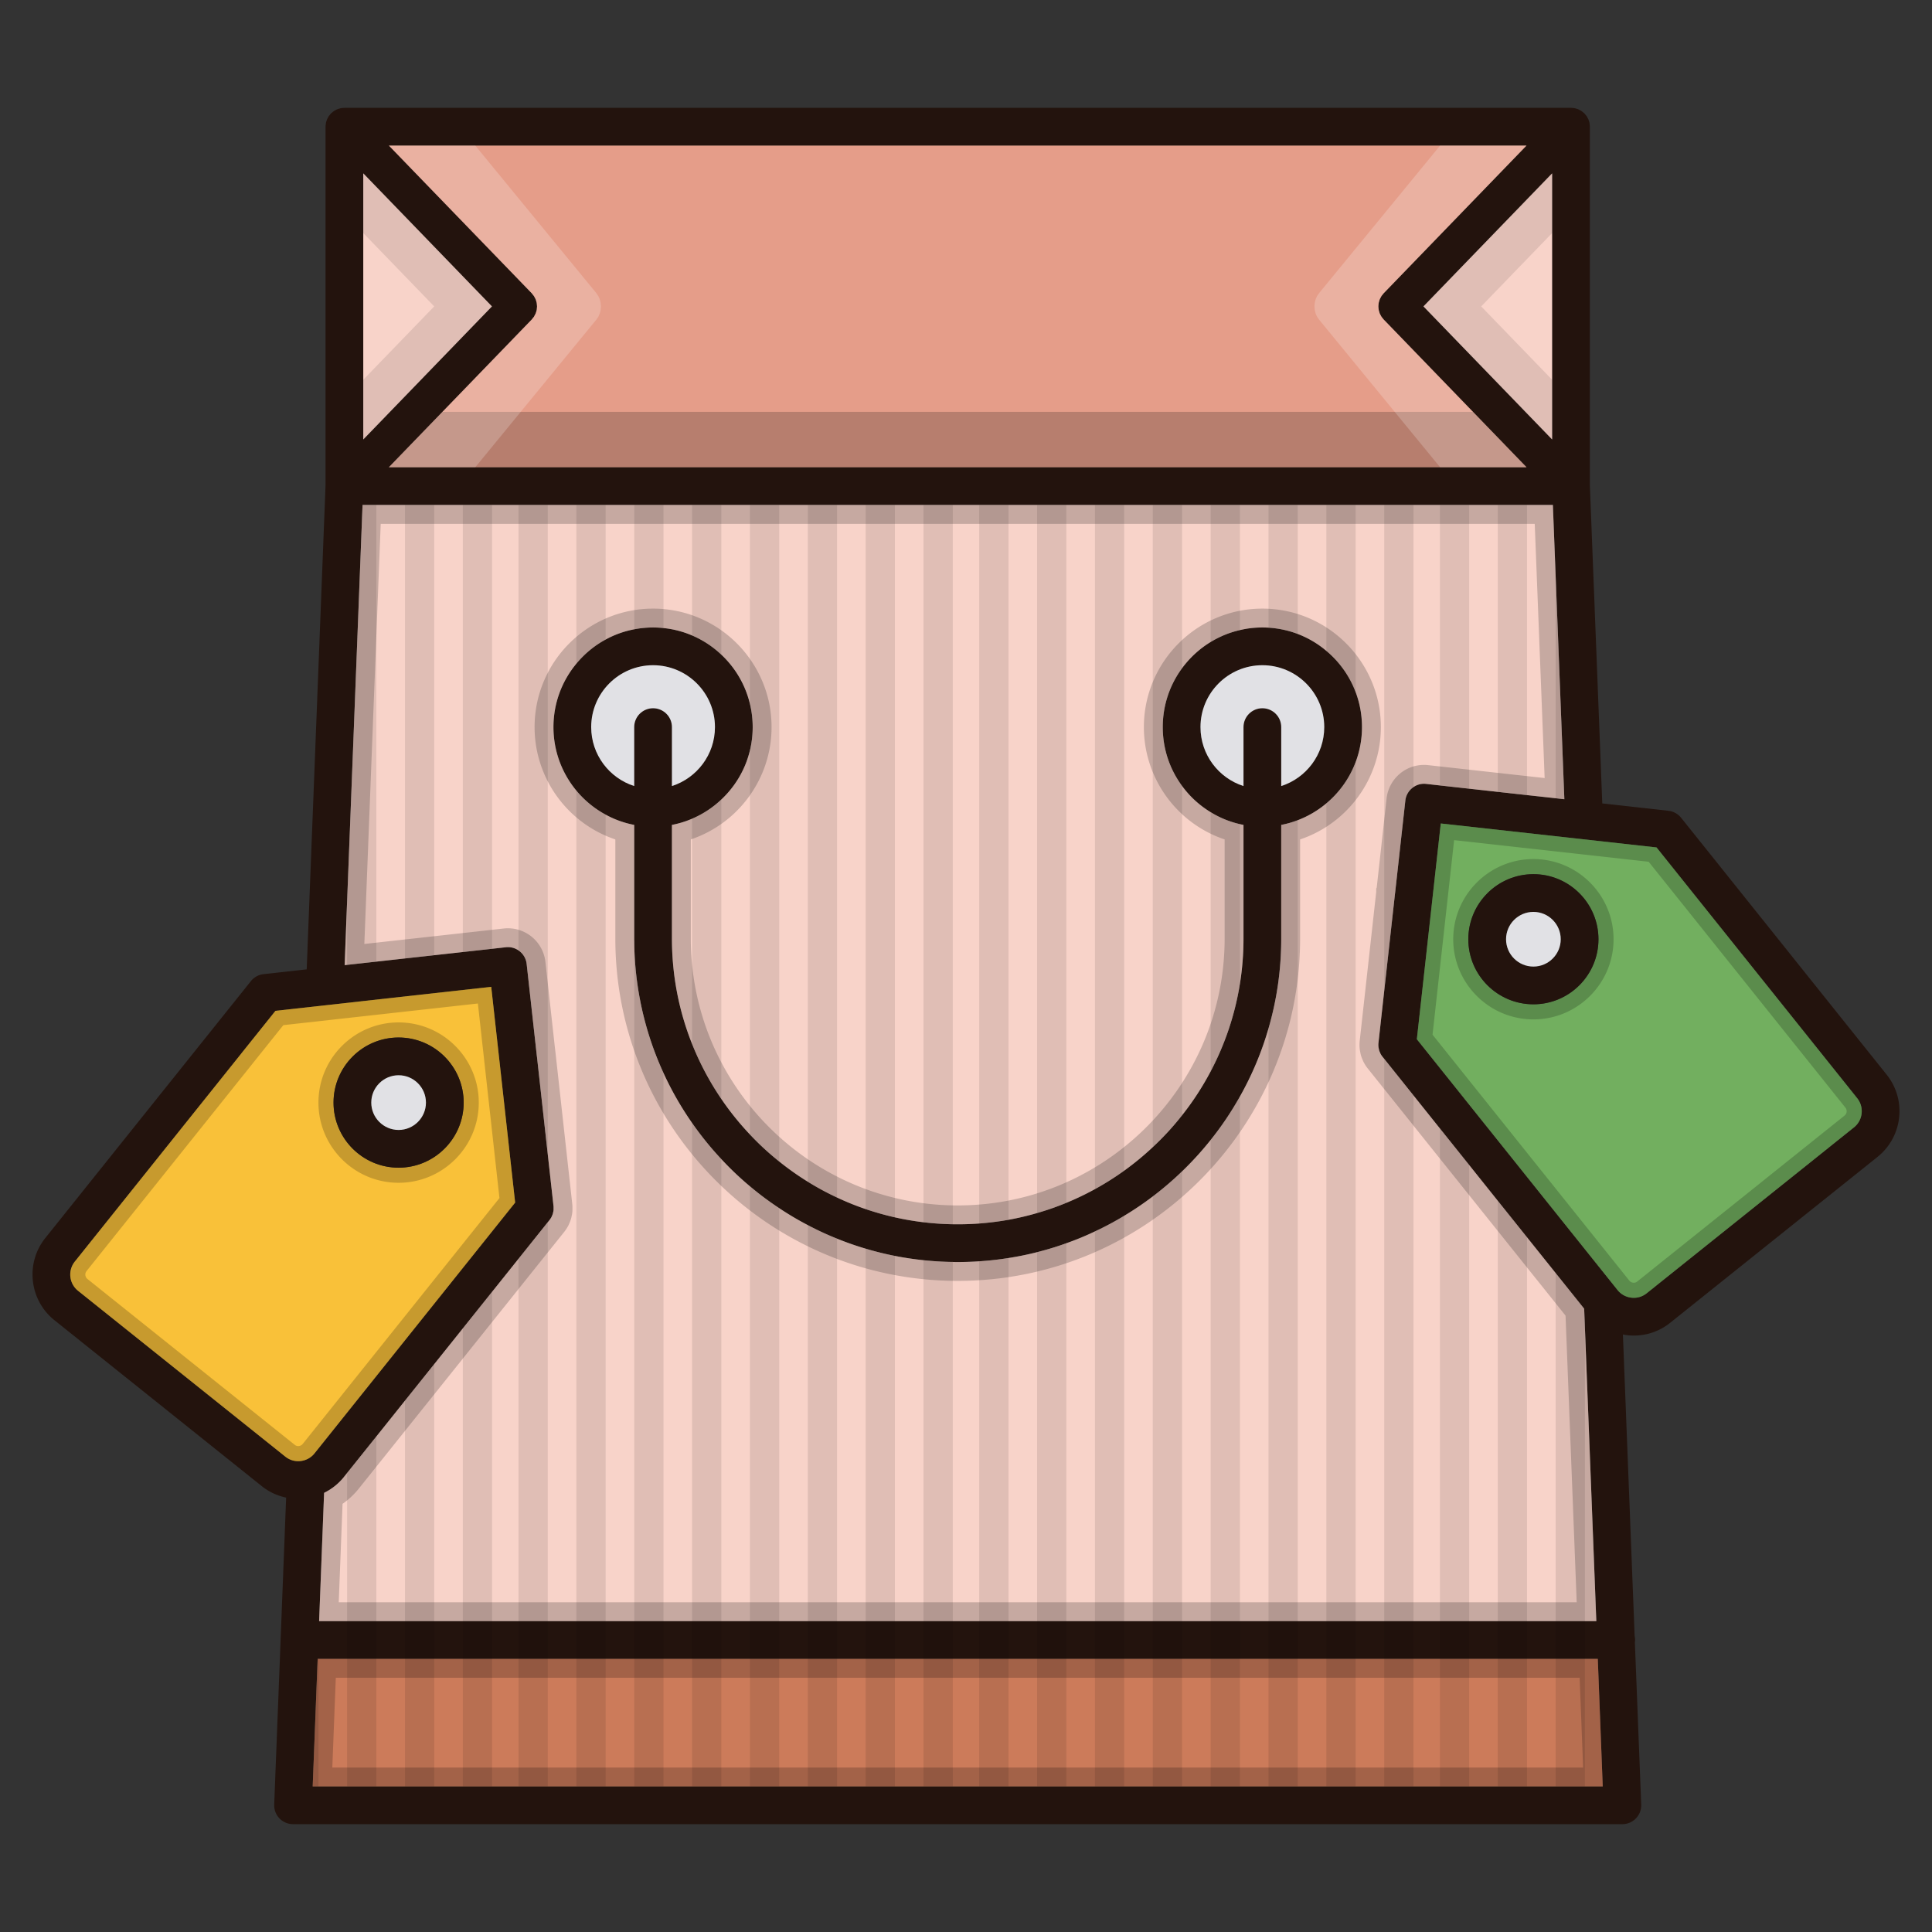 <?xml version="1.0" standalone="no"?><!DOCTYPE svg PUBLIC "-//W3C//DTD SVG 1.1//EN" "http://www.w3.org/Graphics/SVG/1.1/DTD/svg11.dtd"><svg t="1625811990542" class="icon" viewBox="0 0 1024 1024" version="1.1" xmlns="http://www.w3.org/2000/svg" p-id="47250" xmlns:xlink="http://www.w3.org/1999/xlink" width="200" height="200"><rect x="0" y="0" width="1024" height="1024" fill="#333333" stroke="none"/><defs><style type="text/css"></style></defs><path d="M669.08 332.58c-29.12 0-52.8 23.68-52.8 52.8 0 25.7 18.44 47.16 42.8 51.84v60.22c0 83.52-67.96 151.46-151.48 151.46s-151.46-67.94-151.46-151.46v-60.22c24.34-4.68 42.8-26.14 42.8-51.84 0-29.12-23.68-52.8-52.8-52.8s-52.8 23.68-52.8 52.8c0 25.7 18.44 47.16 42.8 51.84v60.26c0.02 94.54 76.94 171.42 171.46 171.42 94.56 0 171.48-76.92 171.48-171.46v-60.22c24.34-4.68 42.8-26.14 42.8-51.84 0-29.12-23.68-52.8-52.8-52.8z m-322.94 42.8c-5.52 0-10 4.48-10 10v31.24c-13.22-4.24-22.8-16.64-22.8-31.24 0-18.08 14.7-32.8 32.8-32.8 18.08 0 32.8 14.72 32.8 32.8 0 14.6-9.6 27-22.8 31.24v-31.24c0-5.52-4.48-10-10-10z m332.94 41.24v-31.24c0-5.52-4.48-10-10-10s-10 4.48-10 10v31.24c-13.22-4.24-22.8-16.64-22.8-31.24 0-18.08 14.7-32.8 32.8-32.8 18.08 0 32.8 14.72 32.8 32.8 0 14.6-9.6 27-22.8 31.24z" fill="#23130D" p-id="47251"></path><path d="M999.98 569.6l-88.1-110.1c-0.02-0.02-0.02-0.02-0.02-0.04l-20.84-26.02a9.99 9.99 0 0 0-6.7-3.7l-35.08-3.9-6.58-168.6V67.08c0-0.46-0.08-0.92-0.14-1.36-0.02-0.2-0.02-0.42-0.06-0.62-0.08-0.38-0.22-0.74-0.36-1.12-0.08-0.24-0.12-0.5-0.22-0.74-0.08-0.18-0.2-0.34-0.3-0.52-0.2-0.4-0.38-0.8-0.64-1.18-0.1-0.14-0.24-0.28-0.34-0.42-0.3-0.38-0.58-0.76-0.92-1.1l-0.06-0.06c-0.16-0.16-0.34-0.26-0.52-0.4-0.32-0.26-0.62-0.54-0.96-0.76-0.26-0.18-0.54-0.3-0.82-0.44-0.3-0.16-0.58-0.34-0.9-0.46-0.32-0.14-0.66-0.22-0.98-0.32-0.3-0.08-0.58-0.18-0.9-0.24-0.4-0.08-0.8-0.1-1.22-0.12-0.22-0.02-0.42-0.06-0.66-0.06H182.54c-0.22 0-0.42 0.04-0.64 0.06-0.42 0.02-0.82 0.04-1.24 0.12-0.3 0.06-0.58 0.16-0.88 0.24-0.32 0.1-0.66 0.18-0.98 0.32-0.32 0.12-0.6 0.28-0.9 0.44-0.28 0.16-0.56 0.28-0.82 0.46-0.34 0.22-0.64 0.48-0.94 0.74-0.18 0.14-0.38 0.26-0.54 0.42l-0.06 0.06c-0.32 0.32-0.6 0.68-0.86 1.04-0.14 0.16-0.3 0.32-0.42 0.48-0.2 0.32-0.36 0.68-0.54 1.02-0.12 0.22-0.28 0.44-0.38 0.7-0.08 0.18-0.12 0.4-0.2 0.6-0.14 0.4-0.3 0.82-0.38 1.24-0.04 0.2-0.04 0.4-0.06 0.58-0.08 0.46-0.14 0.92-0.14 1.4 0 0.02-0.02 0.04-0.02 0.08v190.18l-9.98 256.44-22.88 2.54c-2.64 0.3-5.04 1.62-6.7 3.7l-108.96 136.16c-10.68 13.34-8.5 32.88 4.84 43.56l109.86 87.92c3.84 3.08 8.26 5.12 12.94 6.1l-6.32 162.7c-0.1 2.72 0.9 5.36 2.78 7.32 1.9 1.96 4.5 3.06 7.22 3.06h704.54c2.72 0 5.32-1.1 7.2-3.06 1.9-1.96 2.9-4.6 2.8-7.32l-3.36-86.12c0.04-0.36 0.12-0.72 0.12-1.1 0-0.72-0.1-1.42-0.24-2.1l-6.22-159.84c0.76 0.14 1.52 0.28 2.3 0.38a30.704 30.704 0 0 0 22.78-6.6l109.88-87.92c13.34-10.68 15.52-30.22 4.84-43.56zM809.08 77.16l-75.7 78.28c-0.2 0.2-0.34 0.44-0.52 0.66-0.22 0.26-0.46 0.52-0.64 0.8s-0.32 0.56-0.46 0.86c-0.16 0.28-0.34 0.58-0.46 0.88-0.12 0.3-0.2 0.62-0.28 0.92-0.1 0.32-0.2 0.62-0.26 0.92-0.06 0.32-0.08 0.64-0.12 0.96-0.02 0.32-0.06 0.64-0.06 0.96 0 0.32 0.04 0.62 0.06 0.94 0.04 0.32 0.06 0.64 0.12 0.96 0.06 0.32 0.16 0.62 0.26 0.92 0.08 0.32 0.16 0.62 0.28 0.94 0.12 0.3 0.3 0.58 0.46 0.88 0.14 0.28 0.28 0.58 0.46 0.84 0.18 0.28 0.42 0.54 0.64 0.82 0.18 0.2 0.32 0.44 0.52 0.64l75.7 78.3H206.12l75.72-78.3c0.18-0.2 0.32-0.42 0.5-0.64 0.22-0.26 0.46-0.52 0.66-0.82 0.16-0.26 0.3-0.56 0.44-0.84 0.16-0.3 0.34-0.58 0.46-0.9 0.12-0.28 0.2-0.6 0.3-0.9 0.08-0.32 0.18-0.62 0.26-0.94 0.06-0.32 0.06-0.64 0.1-0.94 0.02-0.32 0.08-0.64 0.08-0.96 0-0.32-0.06-0.64-0.08-0.96-0.04-0.32-0.04-0.64-0.12-0.96-0.06-0.3-0.16-0.6-0.24-0.92-0.1-0.3-0.18-0.62-0.3-0.92-0.12-0.3-0.28-0.58-0.44-0.88-0.16-0.28-0.28-0.58-0.48-0.86-0.18-0.28-0.4-0.52-0.62-0.78-0.18-0.22-0.32-0.46-0.52-0.68l-75.72-78.28h602.96z m13.58 14.72v141.04l-68.2-70.52 68.2-70.52z m-630.12 0l68.2 70.52-68.2 70.52V91.88z m-0.38 175.76h630.9l6.08 155.96-24.22-2.68h-0.06l-48.96-5.44c-5.5-0.62-10.42 3.34-11.04 8.84l-5.42 48.94c0 0.02-0.02 0.04-0.02 0.06l-8.8 79.4c-0.08 0.68-0.08 1.34-0.02 2 0.04 0.44 0.14 0.86 0.24 1.28 0.04 0.22 0.06 0.42 0.12 0.64 0.14 0.46 0.34 0.88 0.52 1.32 0.08 0.16 0.12 0.32 0.2 0.48 0.32 0.58 0.66 1.14 1.08 1.64l106.88 133.56 6.44 165.6H169.14l2.64-68c4.02-1.98 7.62-4.8 10.52-8.42l108.94-136.14c0.4-0.52 0.76-1.08 1.08-1.66 0.04-0.08 0.06-0.18 0.1-0.26 0.24-0.5 0.46-1.02 0.62-1.54 0.04-0.12 0.04-0.24 0.06-0.36 0.14-0.5 0.26-1.02 0.3-1.56 0.02-0.32 0-0.62 0-0.92 0-0.36 0.02-0.7-0.02-1.06l-3.74-33.7-5.06-45.72-0.02-0.02-5.42-48.98a9.948 9.948 0 0 0-3.7-6.7 9.94 9.94 0 0 0-7.34-2.14l-48.96 5.44h-0.06l-36.42 4.04 9.5-243.9zM159.3 774.38c-2.92 0.34-5.78-0.5-8.08-2.34l-109.86-87.9a11.016 11.016 0 0 1-1.72-15.46l88.12-110.12v-0.02L146 535.76l114.36-12.72 9.28 83.72 3.4 30.64-106.36 132.94a10.964 10.964 0 0 1-7.38 4.04z m6.44 172.46l2.62-67.6h678.5l2.62 67.6H165.74z m816.9-349.3l-109.86 87.92a10.832 10.832 0 0 1-8.08 2.34 10.908 10.908 0 0 1-7.38-4.06l-106.36-132.92 12.68-114.36 114.36 12.7 106.36 132.92c3.78 4.74 3.02 11.68-1.72 15.46z" fill="#23130D" p-id="47252"></path><path d="M822.66 91.88v141.04l-68.2-70.52zM260.74 162.4l-68.2 70.52V91.88z" fill="#F8D3C9" p-id="47253"></path><path d="M260.74 162.4l-68.2 70.52v-31.64l37.6-38.88-37.6-38.88V91.88zM754.46 162.4l68.2 70.52v-31.64l-37.6-38.88 37.6-38.88V91.88z" opacity=".1" p-id="47254"></path><path d="M269.64 606.76l-9.28-83.72L146 535.76l-18.24 22.78v0.02l-88.12 110.12a11.016 11.016 0 0 0 1.72 15.46l109.86 87.9c2.3 1.84 5.16 2.68 8.08 2.34 2.92-0.32 5.54-1.76 7.38-4.04l106.36-132.94-3.4-30.64z m-58.38 12.14c-19.02 0-34.48-15.48-34.48-34.5s15.46-34.5 34.48-34.5 34.5 15.48 34.5 34.5-15.48 34.5-34.5 34.5z" fill="#F9C139" p-id="47255"></path><path d="M849.48 946.84H165.74l2.62-67.6h678.5z" fill="#CC7B5A" p-id="47256"></path><path d="M837.24 889.24l1.844 47.6H176.136l1.844-47.6h659.26m9.62-10H168.36l-2.62 67.6h683.74l-2.62-67.6z" opacity=".2" p-id="47257"></path><path d="M984.36 582.08L878 449.16l-114.36-12.7-12.68 114.36 106.36 132.92a10.908 10.908 0 0 0 7.38 4.06c2.92 0.34 5.78-0.5 8.08-2.34l109.86-87.92c4.74-3.78 5.5-10.72 1.72-15.46z m-171.62-49.78c-19.02 0-34.5-15.46-34.5-34.48 0-19.02 15.48-34.5 34.5-34.5s34.48 15.48 34.48 34.5-15.46 34.48-34.48 34.48z" fill="#72AF5F" p-id="47258"></path><path d="M253.29 531.876l8.398 75.766 3.034 27.348-104.268 130.326a3.006 3.006 0 0 1-2.08 1.118 2.852 2.852 0 0 1-2.158-0.64l-109.854-87.896a3.016 3.016 0 0 1-0.478-4.22l88.12-110.12 1.646-2.074 14.524-18.138 103.116-11.47M211.26 626.9c23.434 0 42.5-19.066 42.5-42.5s-19.066-42.5-42.5-42.5c-23.424 0-42.48 19.066-42.48 42.5s19.056 42.5 42.48 42.5m49.1-103.86L146 535.76l-18.24 22.78v0.02l-88.12 110.12a11.016 11.016 0 0 0 1.72 15.46l109.86 87.9a10.846 10.846 0 0 0 8.08 2.34c2.92-0.32 5.54-1.76 7.38-4.04l106.36-132.94-3.4-30.64-9.28-83.72z m-49.1 95.86c-19.02 0-34.48-15.48-34.48-34.5s15.46-34.5 34.48-34.5 34.5 15.48 34.5 34.5-15.48 34.5-34.5 34.5zM770.71 445.294l103.114 11.452 104.282 130.322c1.036 1.3 0.834 3.192-0.464 4.226l-109.86 87.92a2.852 2.852 0 0 1-2.212 0.634 2.93 2.93 0 0 1-2.006-1.106l-104.29-130.334 11.436-103.114m42.03 95.006c23.424 0 42.48-19.056 42.48-42.48 0-23.434-19.056-42.5-42.48-42.5-23.434 0-42.5 19.066-42.5 42.5 0 23.424 19.066 42.48 42.5 42.48m-49.1-103.84l-12.68 114.36 106.36 132.92a10.908 10.908 0 0 0 7.38 4.06 10.854 10.854 0 0 0 8.08-2.34l109.86-87.92c4.74-3.78 5.5-10.72 1.72-15.46L878 449.16l-114.36-12.7z m49.1 95.84c-19.02 0-34.5-15.46-34.5-34.48 0-19.02 15.48-34.5 34.5-34.5s34.48 15.48 34.48 34.5-15.46 34.48-34.48 34.48z" opacity=".2" p-id="47259"></path><path d="M657.18 581.18c-4.54 8.1-9.72 15.8-15.5 23.02v255.04h30.66V545.08a169.134 169.134 0 0 1-15.16 36.1z m0-144.36c-5.56-1.28-10.78-3.44-15.5-6.34-5.92-3.6-11.08-8.32-15.16-13.9v174.54c5.74-7.24 10.82-15.04 15.16-23.28a150.58 150.58 0 0 0 17.4-70.4v-60.22c-0.64-0.12-1.28-0.26-1.9-0.4z m-46.18 197.32a169.314 169.314 0 0 1-15.16 10.26 159.78 159.78 0 0 1-15.5 8.28 154.748 154.748 0 0 1-15.16 6.26c-5.06 1.84-10.24 3.4-15.5 4.74-4.96 1.26-10.02 2.3-15.16 3.1-5.1 0.82-10.28 1.4-15.52 1.74-3.78 0.26-7.58 0.38-11.4 0.38-0.86 0-1.74 0-2.6-0.04-5.24-0.06-10.42-0.38-15.52-0.92-5.12-0.54-10.18-1.3-15.16-2.28-5.26-1.04-10.44-2.32-15.5-3.84-5.16-1.52-10.22-3.3-15.16-5.3a160.18 160.18 0 0 1-15.5-7.18 162.356 162.356 0 0 1-15.16-8.98 165.68 165.68 0 0 1-15.52-11.6v230.48h229.04V620.86a172.496 172.496 0 0 1-15.52 13.28z m-254.86-196.92v60.22c0 19.72 3.78 38.58 10.68 55.88v-119.38c-3.4 1.46-6.96 2.56-10.68 3.28z m10.68 157.98c-5.8-8.32-10.9-17.18-15.16-26.5a170.154 170.154 0 0 1-15.5-69.74c-0.02-0.5-0.02-0.98-0.02-1.48v-60.26c-5.38-1.04-10.48-2.88-15.14-5.44v427.46h61.32V614.36c-5.62-6-10.8-12.4-15.5-19.16z m290.36-14.02c-4.54 8.1-9.72 15.8-15.5 23.02v255.04h30.66V545.08a169.134 169.134 0 0 1-15.16 36.1z m0-144.36c-5.56-1.28-10.78-3.44-15.5-6.34-5.92-3.6-11.08-8.32-15.16-13.9v174.54c5.74-7.24 10.82-15.04 15.16-23.28a150.58 150.58 0 0 0 17.4-70.4v-60.22c-0.64-0.12-1.28-0.26-1.9-0.4z m-46.18 197.32a169.314 169.314 0 0 1-15.16 10.26 159.78 159.78 0 0 1-15.5 8.28 154.748 154.748 0 0 1-15.16 6.26c-5.06 1.84-10.24 3.4-15.5 4.74-4.96 1.26-10.02 2.3-15.16 3.1-5.1 0.82-10.28 1.4-15.52 1.74-3.78 0.26-7.58 0.38-11.4 0.38-0.86 0-1.74 0-2.6-0.04-5.24-0.06-10.42-0.38-15.52-0.92-5.12-0.54-10.18-1.3-15.16-2.28-5.26-1.04-10.44-2.32-15.5-3.84-5.16-1.52-10.22-3.3-15.16-5.3a160.18 160.18 0 0 1-15.5-7.18 162.356 162.356 0 0 1-15.16-8.98 165.68 165.68 0 0 1-15.52-11.6v230.48h229.04V620.86a172.496 172.496 0 0 1-15.52 13.28z m-254.86-196.92v60.22c0 19.72 3.78 38.58 10.68 55.88v-119.38c-3.4 1.46-6.96 2.56-10.68 3.28z m10.68 157.98c-5.8-8.32-10.9-17.18-15.16-26.5a170.154 170.154 0 0 1-15.5-69.74c-0.02-0.5-0.02-0.98-0.02-1.48v-60.26c-5.38-1.04-10.48-2.88-15.14-5.44v427.46h61.32V614.36c-5.62-6-10.8-12.4-15.5-19.16z m290.36-14.02c-4.54 8.1-9.72 15.8-15.5 23.02v255.04h30.66V545.08a169.134 169.134 0 0 1-15.16 36.1z m0-144.36c-5.56-1.28-10.78-3.44-15.5-6.34-5.92-3.6-11.08-8.32-15.16-13.9v174.54c5.74-7.24 10.82-15.04 15.16-23.28a150.58 150.58 0 0 0 17.4-70.4v-60.22c-0.64-0.12-1.28-0.26-1.9-0.4z m-46.18 197.32a169.314 169.314 0 0 1-15.16 10.26 159.78 159.78 0 0 1-15.5 8.28 154.748 154.748 0 0 1-15.16 6.26c-5.06 1.84-10.24 3.4-15.5 4.74-4.96 1.26-10.02 2.3-15.16 3.1-5.1 0.82-10.28 1.4-15.52 1.74-3.78 0.26-7.58 0.38-11.4 0.38-0.86 0-1.74 0-2.6-0.04-5.24-0.06-10.42-0.38-15.52-0.92-5.12-0.54-10.18-1.3-15.16-2.28-5.26-1.04-10.44-2.32-15.5-3.84-5.16-1.52-10.22-3.3-15.16-5.3a160.18 160.18 0 0 1-15.5-7.18 162.356 162.356 0 0 1-15.16-8.98 165.68 165.68 0 0 1-15.52-11.6v230.48h229.04V620.86a172.496 172.496 0 0 1-15.52 13.28z m-254.86-196.92v60.22c0 19.72 3.78 38.58 10.68 55.88v-119.38c-3.4 1.46-6.96 2.56-10.68 3.28z m10.68 157.98c-5.8-8.32-10.9-17.18-15.16-26.5a170.154 170.154 0 0 1-15.5-69.74c-0.02-0.5-0.02-0.98-0.02-1.48v-60.26c-5.38-1.04-10.48-2.88-15.14-5.44v427.46h61.32V614.36c-5.62-6-10.8-12.4-15.5-19.16z m290.36-14.02c-4.54 8.1-9.72 15.8-15.5 23.02a172.496 172.496 0 0 1-30.68 29.94 169.314 169.314 0 0 1-15.16 10.26 159.78 159.78 0 0 1-15.5 8.28 154.748 154.748 0 0 1-15.16 6.26c-5.06 1.84-10.24 3.4-15.5 4.74-4.96 1.26-10.02 2.3-15.16 3.1-5.1 0.82-10.28 1.4-15.52 1.74-3.78 0.26-7.58 0.38-11.4 0.38-0.86 0-1.74 0-2.6-0.04-5.24-0.06-10.42-0.38-15.52-0.92-5.12-0.54-10.18-1.3-15.16-2.28-5.26-1.04-10.44-2.32-15.5-3.84-5.16-1.52-10.22-3.3-15.16-5.3a160.18 160.18 0 0 1-15.5-7.18 162.356 162.356 0 0 1-15.16-8.98 165.68 165.68 0 0 1-15.52-11.6v230.48h274.86V545.08a169.134 169.134 0 0 1-15.16 36.1z m0-144.36c-5.56-1.28-10.78-3.44-15.5-6.34-5.92-3.6-11.08-8.32-15.16-13.9v174.54c5.74-7.24 10.82-15.04 15.16-23.28a150.58 150.58 0 0 0 17.4-70.4v-60.22c-0.64-0.12-1.28-0.26-1.9-0.4z m-301.04 0.4v60.22c0 19.72 3.78 38.58 10.68 55.88v-119.38c-3.4 1.46-6.96 2.56-10.68 3.28z m10.68 157.98c-5.8-8.32-10.9-17.18-15.16-26.5a170.154 170.154 0 0 1-15.5-69.74c-0.02-0.5-0.02-0.98-0.02-1.48v-60.26c-5.38-1.04-10.48-2.88-15.14-5.44v427.46h61.32V614.36c-5.62-6-10.8-12.4-15.5-19.16z m290.36-14.02c-4.54 8.1-9.72 15.8-15.5 23.02a172.496 172.496 0 0 1-30.68 29.94 169.314 169.314 0 0 1-15.16 10.26 159.78 159.78 0 0 1-15.5 8.28 154.748 154.748 0 0 1-15.16 6.26c-5.06 1.84-10.24 3.4-15.5 4.74-4.96 1.26-10.02 2.3-15.16 3.1-5.1 0.82-10.28 1.4-15.52 1.74-3.78 0.26-7.58 0.38-11.4 0.38-0.86 0-1.74 0-2.6-0.04-5.24-0.06-10.42-0.38-15.52-0.92-5.12-0.54-10.18-1.3-15.16-2.28-5.26-1.04-10.44-2.32-15.5-3.84-5.16-1.52-10.22-3.3-15.16-5.3a160.18 160.18 0 0 1-15.5-7.18 162.356 162.356 0 0 1-15.16-8.98 165.68 165.68 0 0 1-15.52-11.6 166.42 166.42 0 0 1-15.16-14.4c-5.62-6-10.8-12.4-15.5-19.16-5.8-8.32-10.9-17.18-15.16-26.5a170.154 170.154 0 0 1-15.5-69.74c-0.02-0.5-0.02-0.98-0.02-1.48v-60.26c-5.38-1.04-10.48-2.88-15.14-5.44v427.46h351.34V545.08a169.134 169.134 0 0 1-15.16 36.1z m0-59.76c1.26-7.82 1.9-15.82 1.9-23.98v-60.22a51.774 51.774 0 0 1-17.4-6.74c-5.92-3.6-11.08-8.32-15.16-13.9v174.54c5.74-7.24 10.82-15.04 15.16-23.28a150.194 150.194 0 0 0 15.5-46.42z m-274.86 61.04c4.54 6.68 9.62 12.98 15.16 18.84V397.72c-2.42 10.12-7.8 19.14-15.16 26.04a52.604 52.604 0 0 1-15.5 10.18c-3.4 1.46-6.96 2.56-10.68 3.28v60.22c0 19.72 3.78 38.58 10.68 55.88a151.1 151.1 0 0 0 15.5 29.14z m457.72 121.46l-0.4-10.28-15.12-18.9-15.16-18.94-15.5-19.36-15.16-18.96-15.5-19.36-14.02-17.52-15.5-19.38-0.92-1.14c-0.42-0.5-0.76-1.06-1.08-1.64-0.08-0.16-0.12-0.32-0.2-0.48-0.18-0.44-0.38-0.86-0.52-1.32-0.06-0.22-0.08-0.42-0.12-0.64-0.1-0.42-0.2-0.84-0.24-1.28-0.06-0.66-0.06-1.32 0.02-2l3.06-27.6 5.74-51.8c0-0.02 0.02-0.04 0.02-0.06l5.42-48.94c0.34-3.04 2-5.6 4.32-7.16 1.9-1.32 4.26-1.96 6.72-1.68l7.3 0.82 15.5 1.72 15.16 1.68 11 1.22h0.06l4.44 0.5 15.16 1.66 4.62 0.52-4.62-118.5-1.46-37.46H192.16l-8.2 210.52-1.3 33.38 1.3-0.14 15.52-1.72 15.16-1.68 4.44-0.5h0.06l11-1.22 15.16-1.68 15.5-1.72 7.3-0.82a9.898 9.898 0 0 1 7.34 2.14c2.08 1.64 3.4 4.06 3.7 6.7l5.42 48.98 0.02 0.02 5.06 45.72 0.68 6.12 3.06 27.58c0.04 0.36 0.02 0.7 0.02 1.06 0 0.3 0.02 0.6 0 0.92-0.04 0.54-0.16 1.06-0.3 1.56-0.02 0.12-0.02 0.24-0.06 0.36-0.16 0.52-0.38 1.04-0.62 1.54-0.04 0.08-0.06 0.18-0.1 0.26-0.32 0.58-0.68 1.14-1.08 1.66l-0.92 1.14-15.5 19.38-14.02 17.52-15.5 19.38-15.16 18.94-15.5 19.36-15.16 18.96-15.52 19.38-1.66 2.08a30.932 30.932 0 0 1-10.52 8.42l-2.64 68h676.94l-6.04-155.32z m-121.52-300a52.768 52.768 0 0 1-15.52 21.88c-4.48 3.76-9.6 6.8-15.16 8.92-2.82 1.08-5.74 1.92-8.76 2.5v60.22c0 16.52-2.34 32.5-6.74 47.64a169.134 169.134 0 0 1-15.16 36.1c-4.54 8.1-9.72 15.8-15.5 23.02a172.496 172.496 0 0 1-30.68 29.94 169.314 169.314 0 0 1-15.16 10.26 159.78 159.78 0 0 1-15.5 8.28 154.748 154.748 0 0 1-15.16 6.26c-5.06 1.84-10.24 3.4-15.5 4.74-4.96 1.26-10.02 2.3-15.16 3.1-5.1 0.82-10.28 1.4-15.52 1.74-3.78 0.26-7.58 0.38-11.4 0.38-0.86 0-1.74 0-2.6-0.04-5.24-0.06-10.42-0.38-15.52-0.92-5.12-0.54-10.18-1.3-15.16-2.28-5.26-1.04-10.44-2.32-15.5-3.84-5.16-1.52-10.22-3.3-15.16-5.3a160.18 160.18 0 0 1-15.5-7.18 162.356 162.356 0 0 1-15.16-8.98 165.68 165.68 0 0 1-15.52-11.6 166.42 166.42 0 0 1-15.16-14.4c-5.62-6-10.8-12.4-15.5-19.16-5.8-8.32-10.9-17.18-15.16-26.5a170.154 170.154 0 0 1-15.5-69.74c-0.02-0.5-0.02-0.98-0.02-1.48v-60.26c-5.38-1.04-10.48-2.88-15.14-5.44a52.81 52.81 0 0 1-15.52-12.74c-7.56-9.14-12.14-20.86-12.14-33.66 0-12.76 4.56-24.5 12.14-33.62 4.28-5.2 9.54-9.56 15.52-12.8 4.66-2.54 9.76-4.4 15.16-5.42 3.22-0.64 6.56-0.96 9.98-0.96 1.86 0 3.7 0.1 5.52 0.3 5.32 0.54 10.42 1.9 15.16 3.92 5.76 2.46 11 5.92 15.5 10.18 7.36 6.9 12.74 15.94 15.16 26.1 0.96 3.94 1.46 8.06 1.46 12.3s-0.5 8.38-1.46 12.34c-2.42 10.12-7.8 19.14-15.16 26.04a52.604 52.604 0 0 1-15.5 10.18c-3.4 1.46-6.96 2.56-10.68 3.28v60.22c0 19.72 3.78 38.58 10.68 55.88a151.1 151.1 0 0 0 15.5 29.14c4.54 6.68 9.62 12.98 15.16 18.84 4.82 5.14 10 9.92 15.52 14.32 4.82 3.88 9.88 7.46 15.16 10.72 4.98 3.1 10.16 5.9 15.5 8.38 4.92 2.32 9.96 4.36 15.16 6.12 5.04 1.72 10.22 3.18 15.5 4.38 4.96 1.12 10.02 1.98 15.16 2.6a152.774 152.774 0 0 0 29.52 0.66c5.26-0.4 10.42-1.06 15.52-1.96 5.14-0.94 10.2-2.12 15.16-3.58 5.3-1.52 10.46-3.32 15.5-5.42a146.52 146.52 0 0 0 15.16-7.26A150.878 150.878 0 0 0 611 608c5.6-5.2 10.78-10.84 15.52-16.88 5.74-7.24 10.82-15.04 15.16-23.28a150.58 150.58 0 0 0 17.4-70.4v-60.22a51.774 51.774 0 0 1-17.4-6.74c-5.92-3.6-11.08-8.32-15.16-13.9-6.44-8.74-10.24-19.52-10.24-31.2s3.8-22.48 10.24-31.22c4.1-5.56 9.24-10.3 15.16-13.9 4.74-2.88 9.94-5.04 15.5-6.3 3.82-0.92 7.8-1.38 11.9-1.38a52.544 52.544 0 0 1 18.76 3.44c5.56 2.12 10.68 5.16 15.16 8.96 6.9 5.76 12.3 13.28 15.52 21.86 2.18 5.76 3.36 12.02 3.36 18.54s-1.2 12.78-3.36 18.54z m-336.2 19.84a52.604 52.604 0 0 1-15.5 10.18c-3.4 1.46-6.96 2.56-10.68 3.28v60.22c0 19.72 3.78 38.58 10.68 55.88a151.1 151.1 0 0 0 15.5 29.14c4.54 6.68 9.62 12.98 15.16 18.84V397.72c-2.42 10.12-7.8 19.14-15.16 26.04z m274.86 13.06c-5.56-1.28-10.78-3.44-15.5-6.34-5.92-3.6-11.08-8.32-15.16-13.9v174.54c5.74-7.24 10.82-15.04 15.16-23.28a150.58 150.58 0 0 0 17.4-70.4v-60.22c-0.64-0.12-1.28-0.26-1.9-0.4z m0 144.36c-4.54 8.1-9.72 15.8-15.5 23.02a172.496 172.496 0 0 1-30.68 29.94 169.314 169.314 0 0 1-15.16 10.26 159.78 159.78 0 0 1-15.5 8.28 154.748 154.748 0 0 1-15.16 6.26c-5.06 1.84-10.24 3.4-15.5 4.74-4.96 1.26-10.02 2.3-15.16 3.1-5.1 0.82-10.28 1.4-15.52 1.74-3.78 0.26-7.58 0.38-11.4 0.38-0.86 0-1.74 0-2.6-0.04-5.24-0.06-10.42-0.38-15.52-0.92-5.12-0.54-10.18-1.3-15.16-2.28-5.26-1.04-10.44-2.32-15.5-3.84-5.16-1.52-10.22-3.3-15.16-5.3a160.18 160.18 0 0 1-15.5-7.18 162.356 162.356 0 0 1-15.16-8.98 165.68 165.68 0 0 1-15.52-11.6 166.42 166.42 0 0 1-15.16-14.4c-5.62-6-10.8-12.4-15.5-19.16-5.8-8.32-10.9-17.18-15.16-26.5a170.154 170.154 0 0 1-15.5-69.74c-0.02-0.5-0.02-0.98-0.02-1.48v-60.26c-5.38-1.04-10.48-2.88-15.14-5.44v427.46h351.34V545.08a169.134 169.134 0 0 1-15.16 36.1z m-290.36 14.02c-5.8-8.32-10.9-17.18-15.16-26.5a170.154 170.154 0 0 1-15.5-69.74c-0.02-0.5-0.02-0.98-0.02-1.48v-60.26c-5.38-1.04-10.48-2.88-15.14-5.44v427.46h61.32V614.36c-5.62-6-10.8-12.4-15.5-19.16z m-10.68-157.98v60.22c0 19.72 3.78 38.58 10.68 55.88v-119.38c-3.4 1.46-6.96 2.56-10.68 3.28z m301.04-0.4c-5.56-1.28-10.78-3.44-15.5-6.34-5.92-3.6-11.08-8.32-15.16-13.9v174.54c5.74-7.24 10.82-15.04 15.16-23.28a150.58 150.58 0 0 0 17.4-70.4v-60.22c-0.64-0.12-1.28-0.26-1.9-0.4z m0 144.36c-4.54 8.1-9.72 15.8-15.5 23.02a172.496 172.496 0 0 1-30.68 29.94 169.314 169.314 0 0 1-15.16 10.26 159.78 159.78 0 0 1-15.5 8.28 154.748 154.748 0 0 1-15.16 6.26c-5.06 1.84-10.24 3.4-15.5 4.74-4.96 1.26-10.02 2.3-15.16 3.1-5.1 0.82-10.28 1.4-15.52 1.74-3.78 0.26-7.58 0.38-11.4 0.38-0.86 0-1.74 0-2.6-0.04-5.24-0.06-10.42-0.38-15.52-0.92-5.12-0.54-10.18-1.3-15.16-2.28-5.26-1.04-10.44-2.32-15.5-3.84-5.16-1.52-10.22-3.3-15.16-5.3a160.18 160.18 0 0 1-15.5-7.18 162.356 162.356 0 0 1-15.16-8.98 165.68 165.68 0 0 1-15.52-11.6v230.48h274.86V545.08a169.134 169.134 0 0 1-15.16 36.1z m-290.36 14.02c-5.8-8.32-10.9-17.18-15.16-26.5a170.154 170.154 0 0 1-15.5-69.74c-0.02-0.5-0.02-0.98-0.02-1.48v-60.26c-5.38-1.04-10.48-2.88-15.14-5.44v427.46h61.32V614.36c-5.62-6-10.8-12.4-15.5-19.16z m-10.68-157.98v60.22c0 19.72 3.78 38.58 10.68 55.88v-119.38c-3.4 1.46-6.96 2.56-10.68 3.28z m254.86 196.92a169.314 169.314 0 0 1-15.16 10.26 159.78 159.78 0 0 1-15.5 8.28 154.748 154.748 0 0 1-15.16 6.26c-5.06 1.84-10.24 3.4-15.5 4.74-4.96 1.26-10.02 2.3-15.16 3.1-5.1 0.82-10.28 1.4-15.52 1.74-3.78 0.26-7.58 0.38-11.4 0.38-0.86 0-1.74 0-2.6-0.04-5.24-0.06-10.42-0.38-15.52-0.92-5.12-0.54-10.18-1.3-15.16-2.28-5.26-1.04-10.44-2.32-15.5-3.84-5.16-1.52-10.22-3.3-15.16-5.3a160.18 160.18 0 0 1-15.5-7.18 162.356 162.356 0 0 1-15.16-8.98 165.68 165.68 0 0 1-15.52-11.6v230.48h229.04V620.86a172.496 172.496 0 0 1-15.52 13.28z m46.18-197.32c-5.56-1.28-10.78-3.44-15.5-6.34-5.92-3.6-11.08-8.32-15.16-13.9v174.54c5.74-7.24 10.82-15.04 15.16-23.28a150.58 150.58 0 0 0 17.4-70.4v-60.22c-0.64-0.12-1.28-0.26-1.9-0.4z m0 144.36c-4.54 8.1-9.72 15.8-15.5 23.02v255.04h30.66V545.08a169.134 169.134 0 0 1-15.16 36.1z m-290.36 14.02c-5.8-8.32-10.9-17.18-15.16-26.5a170.154 170.154 0 0 1-15.5-69.74c-0.02-0.5-0.02-0.98-0.02-1.48v-60.26c-5.38-1.04-10.48-2.88-15.14-5.44v427.46h61.32V614.36c-5.62-6-10.8-12.4-15.5-19.16z m-10.68-157.98v60.22c0 19.72 3.78 38.58 10.68 55.88v-119.38c-3.4 1.46-6.96 2.56-10.68 3.28z m254.86 196.92a169.314 169.314 0 0 1-15.16 10.26 159.78 159.78 0 0 1-15.5 8.28 154.748 154.748 0 0 1-15.16 6.26c-5.06 1.84-10.24 3.4-15.5 4.74-4.96 1.26-10.02 2.3-15.16 3.1-5.1 0.82-10.28 1.4-15.52 1.74-3.78 0.26-7.58 0.38-11.4 0.38-0.86 0-1.74 0-2.6-0.04-5.24-0.06-10.42-0.38-15.52-0.92-5.12-0.54-10.18-1.3-15.16-2.28-5.26-1.04-10.44-2.32-15.5-3.84-5.16-1.52-10.22-3.3-15.16-5.3a160.18 160.18 0 0 1-15.5-7.18 162.356 162.356 0 0 1-15.16-8.98 165.68 165.68 0 0 1-15.52-11.6v230.48h229.04V620.86a172.496 172.496 0 0 1-15.52 13.28z m46.18-197.32c-5.56-1.28-10.78-3.44-15.5-6.34-5.92-3.6-11.08-8.32-15.16-13.9v174.54c5.74-7.24 10.82-15.04 15.16-23.28a150.58 150.58 0 0 0 17.4-70.4v-60.22c-0.64-0.12-1.28-0.26-1.9-0.4z m0 144.36c-4.54 8.1-9.72 15.8-15.5 23.02v255.04h30.66V545.08a169.134 169.134 0 0 1-15.16 36.1z m-301.04-143.96v60.22c0 19.72 3.78 38.58 10.68 55.88v-119.38c-3.4 1.46-6.96 2.56-10.68 3.28z m10.68 157.98c-5.8-8.32-10.9-17.18-15.16-26.5a170.154 170.154 0 0 1-15.5-69.74c-0.02-0.5-0.02-0.98-0.02-1.48v-60.26c-5.38-1.04-10.48-2.88-15.14-5.44v427.46h61.32V614.36c-5.62-6-10.8-12.4-15.5-19.16z m244.18 38.94a169.314 169.314 0 0 1-15.16 10.26 159.78 159.78 0 0 1-15.5 8.28 154.748 154.748 0 0 1-15.16 6.26c-5.06 1.84-10.24 3.4-15.5 4.74-4.96 1.26-10.02 2.3-15.16 3.1-5.1 0.82-10.28 1.4-15.52 1.74-3.78 0.26-7.58 0.38-11.4 0.38-0.86 0-1.74 0-2.6-0.04-5.24-0.06-10.42-0.38-15.52-0.92-5.12-0.54-10.18-1.3-15.16-2.28-5.26-1.04-10.44-2.32-15.5-3.84-5.16-1.52-10.22-3.3-15.16-5.3a160.18 160.18 0 0 1-15.5-7.18 162.356 162.356 0 0 1-15.16-8.98 165.68 165.68 0 0 1-15.52-11.6v230.48h229.04V620.86a172.496 172.496 0 0 1-15.52 13.28z m46.18-197.32c-5.56-1.28-10.78-3.44-15.5-6.34-5.92-3.6-11.08-8.32-15.16-13.9v174.54c5.74-7.24 10.82-15.04 15.16-23.28a150.58 150.58 0 0 0 17.4-70.4v-60.22c-0.64-0.12-1.28-0.26-1.9-0.4z m0 144.36c-4.54 8.1-9.72 15.8-15.5 23.02v255.04h30.66V545.08a169.134 169.134 0 0 1-15.16 36.1z" fill="#F8D3C9" p-id="47260"></path><path d="M813.442 277.64l5.252 134.744-12.676-1.402-0.582-0.058-48.418-5.38a20.226 20.226 0 0 0-2.256-0.126c-10.17 0-18.7 7.646-19.844 17.802l-5.226 47.196-0.274 0.552v1.8l-8.732 78.784a19.778 19.778 0 0 0-0.048 4.074 17.2 17.2 0 0 0 0.386 2.332c0.05 0.302 0.136 0.77 0.286 1.314l0.038 0.14 0.042 0.14c0.26 0.852 0.548 1.528 0.74 1.976l0.092 0.216 0.094 0.228c0.094 0.236 0.234 0.57 0.422 0.948l0.088 0.176 0.096 0.172c0.468 0.85 1.126 1.968 2.084 3.128l104.768 130.922 5.908 151.922H179.536l2.026-52.184a40.512 40.512 0 0 0 8.546-7.988l108.94-136.14 0.06-0.074 0.058-0.076c0.692-0.9 1.334-1.884 1.91-2.926l0.1-0.18 0.092-0.184c0.154-0.308 0.276-0.59 0.374-0.836 0.386-0.844 0.696-1.648 0.942-2.44 0.158-0.5 0.26-0.952 0.328-1.338 0.186-0.752 0.38-1.72 0.462-2.832l0.004-0.056 0.004-0.056c0.032-0.506 0.032-0.992 0.022-1.47l-0.002-0.076 0.002-0.126a15.74 15.74 0 0 0-0.082-2.036l-3.74-33.696-5.06-45.72-0.404-3.482-5.04-45.546a20.08 20.08 0 0 0-7.394-13.384 19.996 19.996 0 0 0-14.686-4.266l-48.41 5.378h-0.058l-0.55 0.06-24.872 2.76 8.674-222.68h611.66m-164.362 167.266v52.528c0 78.002-63.468 141.46-141.48 141.46-78.002 0-141.46-63.458-141.46-141.5v-52.49c25.232-8.466 42.8-32.308 42.8-59.53 0-34.628-28.172-62.8-62.8-62.8s-62.8 28.172-62.8 62.8c0 27.228 17.568 51.068 42.8 59.532v52.57c0.022 100.034 81.424 181.418 181.46 181.418 100.068 0 181.48-81.402 181.48-181.46v-52.53c25.232-8.466 42.8-32.308 42.8-59.53 0-34.628-28.172-62.8-62.8-62.8s-62.8 28.172-62.8 62.8c0 27.228 17.566 51.068 42.8 59.532m173.98-177.272H192.16l-9.5 243.9 36.42-4.04h0.06l48.96-5.44a9.96 9.96 0 0 1 7.34 2.14c2.08 1.64 3.4 4.06 3.7 6.7l5.42 48.98 0.02 0.02 5.06 45.72 3.74 33.7c0.04 0.36 0.02 0.7 0.02 1.06 0 0.3 0.02 0.6 0 0.92-0.04 0.54-0.16 1.06-0.3 1.56-0.02 0.12-0.02 0.24-0.06 0.36-0.16 0.52-0.38 1.04-0.62 1.54-0.04 0.08-0.06 0.18-0.1 0.26-0.32 0.58-0.68 1.14-1.08 1.66l-108.94 136.14a30.932 30.932 0 0 1-10.52 8.42l-2.64 68h676.94l-6.44-165.6-106.88-133.56c-0.42-0.5-0.76-1.06-1.08-1.64-0.08-0.16-0.12-0.32-0.2-0.48-0.18-0.44-0.38-0.86-0.52-1.32-0.06-0.22-0.08-0.42-0.12-0.64-0.1-0.42-0.2-0.84-0.24-1.28-0.06-0.66-0.06-1.32 0.02-2l8.8-79.4c0-0.02 0.02-0.04 0.02-0.06l5.42-48.94a9.994 9.994 0 0 1 11.04-8.84l48.96 5.44h0.06l24.22 2.68-6.08-155.96zM507.6 648.9c83.52 0 151.48-67.94 151.48-151.46v-60.22c-24.36-4.68-42.8-26.14-42.8-51.84 0-29.12 23.68-52.8 52.8-52.8 29.12 0 52.8 23.68 52.8 52.8 0 25.7-18.46 47.16-42.8 51.84v60.22c0 94.54-76.92 171.46-171.48 171.46-94.52 0-171.44-76.88-171.46-171.42v-60.26c-24.36-4.68-42.8-26.14-42.8-51.84 0-29.12 23.68-52.8 52.8-52.8s52.8 23.68 52.8 52.8c0 25.7-18.46 47.16-42.8 51.84v60.22c0 83.52 67.94 151.46 151.46 151.46z" opacity=".2" p-id="47261"></path><path d="M378.94 385.38c0 14.6-9.6 27-22.8 31.24v-31.24c0-5.52-4.48-10-10-10s-10 4.48-10 10v31.24c-13.22-4.24-22.8-16.64-22.8-31.24 0-18.08 14.7-32.8 32.8-32.8 18.08 0 32.8 14.72 32.8 32.8zM701.88 385.38c0 14.6-9.6 27-22.8 31.24v-31.24c0-5.52-4.48-10-10-10s-10 4.48-10 10v31.24c-13.22-4.24-22.8-16.64-22.8-31.24 0-18.08 14.7-32.8 32.8-32.8 18.08 0 32.8 14.72 32.8 32.8z" fill="#E1E1E5" p-id="47262"></path><path d="M733.38 169.34l75.7 78.3H206.12l75.72-78.3c0.18-0.2 0.32-0.42 0.5-0.64 0.22-0.26 0.46-0.52 0.66-0.82 0.16-0.26 0.3-0.56 0.44-0.84 0.16-0.3 0.34-0.58 0.46-0.9 0.12-0.28 0.2-0.6 0.3-0.9 0.08-0.32 0.18-0.62 0.26-0.94 0.06-0.32 0.06-0.64 0.1-0.94 0.02-0.32 0.08-0.64 0.08-0.96 0-0.32-0.06-0.64-0.08-0.96-0.04-0.32-0.04-0.64-0.12-0.96-0.06-0.3-0.16-0.6-0.24-0.92-0.1-0.3-0.18-0.62-0.3-0.92-0.12-0.3-0.28-0.58-0.44-0.88-0.16-0.28-0.28-0.58-0.48-0.86-0.18-0.28-0.4-0.52-0.62-0.78-0.18-0.22-0.32-0.46-0.52-0.68l-75.72-78.28h602.96l-75.7 78.28c-0.2 0.2-0.34 0.44-0.52 0.66-0.22 0.26-0.46 0.52-0.64 0.8s-0.32 0.56-0.46 0.86c-0.16 0.28-0.34 0.58-0.46 0.88-0.12 0.3-0.2 0.62-0.28 0.92-0.1 0.32-0.2 0.62-0.26 0.92-0.06 0.32-0.08 0.64-0.12 0.96-0.02 0.32-0.06 0.64-0.06 0.96 0 0.32 0.04 0.62 0.06 0.94 0.04 0.32 0.06 0.64 0.12 0.96 0.06 0.32 0.16 0.62 0.26 0.92 0.08 0.32 0.16 0.62 0.28 0.94 0.12 0.3 0.3 0.58 0.46 0.88 0.14 0.28 0.28 0.58 0.46 0.84 0.18 0.28 0.42 0.54 0.64 0.82 0.18 0.2 0.32 0.44 0.52 0.64z" fill="#E59D89" p-id="47263"></path><path d="M780.72 218.3l28.36 29.34H206.12l28.38-29.34z" opacity=".2" p-id="47264"></path><path d="M318.44 161.44c0.02 0.32 0.08 0.64 0.08 0.96 0 0.32-0.06 0.64-0.08 0.96-0.04 0.3-0.04 0.62-0.08 0.94-0.06 0.32-0.16 0.62-0.22 0.94-0.08 0.3-0.16 0.62-0.26 0.9-0.1 0.32-0.26 0.6-0.38 0.9-0.12 0.28-0.24 0.58-0.38 0.84-0.16 0.3-0.38 0.56-0.56 0.82-0.16 0.22-0.28 0.44-0.42 0.64l-64.22 78.3h-45.8l75.72-78.3c0.18-0.2 0.32-0.42 0.5-0.64 0.22-0.26 0.46-0.52 0.66-0.82 0.16-0.26 0.3-0.56 0.44-0.84 0.16-0.3 0.34-0.58 0.46-0.9 0.12-0.28 0.2-0.6 0.3-0.9 0.08-0.32 0.18-0.62 0.26-0.94 0.06-0.32 0.06-0.64 0.1-0.94 0.02-0.32 0.08-0.64 0.08-0.96 0-0.32-0.06-0.64-0.08-0.96-0.04-0.32-0.04-0.64-0.12-0.96-0.06-0.3-0.16-0.6-0.24-0.92-0.1-0.3-0.18-0.62-0.3-0.92-0.12-0.3-0.28-0.58-0.44-0.88-0.16-0.28-0.28-0.58-0.48-0.86-0.18-0.28-0.4-0.52-0.62-0.78-0.18-0.22-0.32-0.46-0.52-0.68l-75.72-78.28h45.8l64.22 78.28c0.16 0.22 0.28 0.46 0.44 0.68 0.18 0.26 0.38 0.5 0.52 0.78 0.18 0.28 0.28 0.58 0.42 0.86 0.12 0.3 0.26 0.58 0.36 0.88 0.1 0.3 0.18 0.62 0.26 0.92 0.06 0.32 0.16 0.62 0.2 0.92 0.06 0.32 0.06 0.64 0.1 0.96zM733.38 169.34l75.7 78.3h-45.8l-64.2-78.3c-0.16-0.2-0.28-0.44-0.44-0.64-0.18-0.28-0.4-0.54-0.54-0.82-0.16-0.26-0.28-0.56-0.4-0.84-0.12-0.3-0.28-0.58-0.38-0.88a8.1 8.1 0 0 1-0.24-0.94c-0.08-0.3-0.18-0.6-0.22-0.92-0.06-0.32-0.06-0.64-0.1-0.96-0.02-0.32-0.06-0.62-0.06-0.94 0-0.32 0.04-0.64 0.06-0.96 0.04-0.32 0.04-0.64 0.1-0.96 0.04-0.3 0.14-0.6 0.22-0.92 0.06-0.3 0.14-0.62 0.24-0.92 0.1-0.3 0.26-0.6 0.38-0.88 0.12-0.3 0.24-0.58 0.4-0.86 0.14-0.28 0.36-0.54 0.54-0.8 0.16-0.22 0.28-0.46 0.44-0.66l64.2-78.28h45.8l-75.7 78.28c-0.2 0.2-0.34 0.44-0.52 0.66-0.22 0.26-0.46 0.52-0.64 0.8s-0.32 0.56-0.46 0.86c-0.16 0.28-0.34 0.58-0.46 0.88-0.12 0.3-0.2 0.62-0.28 0.92-0.1 0.32-0.2 0.62-0.26 0.92-0.06 0.32-0.08 0.64-0.12 0.96-0.02 0.32-0.06 0.64-0.06 0.96 0 0.32 0.04 0.62 0.06 0.94 0.04 0.32 0.06 0.64 0.12 0.96 0.06 0.32 0.16 0.62 0.26 0.92 0.08 0.32 0.16 0.62 0.28 0.94 0.12 0.3 0.3 0.58 0.46 0.88 0.14 0.28 0.28 0.58 0.46 0.84 0.18 0.28 0.42 0.54 0.64 0.82 0.18 0.2 0.32 0.44 0.52 0.64z" fill="#FFFFFF" opacity=".2" p-id="47265"></path><path d="M812.74 463.32c-19.02 0-34.5 15.48-34.5 34.5s15.48 34.48 34.5 34.48 34.48-15.46 34.48-34.48c0-19.02-15.46-34.5-34.48-34.5z m0 48.98c-8 0-14.5-6.5-14.5-14.48 0-8 6.5-14.5 14.5-14.5 7.98 0 14.48 6.5 14.48 14.5 0 7.98-6.5 14.48-14.48 14.48z" fill="#23130D" p-id="47266"></path><path d="M827.22 497.82c0 7.98-6.5 14.48-14.48 14.48-8 0-14.5-6.5-14.5-14.48 0-8 6.5-14.5 14.5-14.5 7.98 0 14.48 6.5 14.48 14.5z" fill="#E1E1E5" p-id="47267"></path><path d="M211.26 549.9c-19.02 0-34.48 15.48-34.48 34.5s15.46 34.5 34.48 34.5 34.5-15.48 34.5-34.5-15.48-34.5-34.5-34.5z m0 49c-7.98 0-14.48-6.52-14.48-14.5 0-8 6.5-14.5 14.48-14.5 8 0 14.5 6.5 14.5 14.5 0 7.98-6.5 14.5-14.5 14.5z" fill="#23130D" p-id="47268"></path><path d="M225.76 584.4c0 7.98-6.5 14.5-14.5 14.5-7.98 0-14.48-6.52-14.48-14.5 0-8 6.5-14.5 14.48-14.5 8 0 14.5 6.5 14.5 14.5z" fill="#E1E1E5" p-id="47269"></path><path d="M168.8 879.24v67.6h-3.06l2.62-67.6zM199.48 267.64v242.04l-15.52 1.72v-33.24l8.2-210.52zM183.96 780.74l15.52-19.38v185.48h-15.52zM230.14 267.64v238.64l-11 1.22h-0.06l-4.44 0.5V267.64zM214.64 742.4l15.5-19.36v223.8h-15.5zM260.8 267.64v235.24l-15.5 1.72V267.64zM245.3 704.1l15.5-19.38v262.12h-15.5z" opacity=".1" p-id="47270"></path><path d="M290.32 267.64v344.1l-0.68-6.12-5.06-45.72-0.02-0.02-5.42-48.98a9.948 9.948 0 0 0-4.32-7.16V267.64h15.5zM274.82 667.2l15.5-19.38v299.02h-15.5zM321 267.64v71.32c-5.98 3.24-11.24 7.6-15.52 12.8v-84.12h15.52zM321 431.78v515.06h-15.52v-527.8c4.3 5.18 9.56 9.52 15.52 12.74zM351.66 267.64v65.24c-1.82-0.2-3.66-0.3-5.52-0.3-3.42 0-6.76 0.32-9.98 0.96v-65.9h15.5zM351.66 568.7v378.14h-15.5V498.96c0.2 24.86 5.74 48.46 15.5 69.74zM382.32 267.64v79.34a52.604 52.604 0 0 0-15.5-10.18v-69.16h15.5zM366.82 433.94c5.76-2.46 11-5.92 15.5-10.18v158.7a151.1 151.1 0 0 1-15.5-29.14v-119.38zM382.32 614.36v332.48h-15.5V595.2c4.7 6.76 9.88 13.16 15.5 19.16zM413 267.64v347.98c-5.52-4.4-10.7-9.18-15.52-14.32V397.72c0.96-3.96 1.46-8.1 1.46-12.34s-0.5-8.36-1.46-12.3v-105.44h15.52zM413 640.36v306.48h-15.52V628.76a165.68 165.68 0 0 0 15.52 11.6zM443.66 267.64v367.08a144.554 144.554 0 0 1-15.5-8.38V267.64h15.5zM443.66 656.52v290.32h-15.5V649.34a160.18 160.18 0 0 0 15.5 7.18zM474.32 267.64v377.58a152.98 152.98 0 0 1-15.5-4.38v-373.2h15.5zM474.32 665.66v281.18h-15.5V661.82c5.06 1.52 10.24 2.8 15.5 3.84zM505 267.64v381.24c-5.24-0.1-10.42-0.44-15.52-1.06V267.64h15.52zM505 668.86v277.98h-15.52V667.94c5.1 0.54 10.28 0.86 15.52 0.92z" opacity=".1" p-id="47271"></path><path d="M534.52 267.64v378.88c-5.1 0.9-10.26 1.56-15.52 1.96V267.64h15.52zM534.52 666.78v280.06h-15.52V668.52c5.24-0.34 10.42-0.92 15.52-1.74zM565.18 267.64v369.88c-5.04 2.1-10.2 3.9-15.5 5.42V267.64h15.5zM565.18 658.94v287.9h-15.5V663.68c5.26-1.34 10.44-2.9 15.5-4.74zM595.84 267.64v352.84a149.734 149.734 0 0 1-15.5 9.78V267.64h15.5zM595.84 644.4v302.44h-15.5V652.68a159.78 159.78 0 0 0 15.5-8.28zM626.52 354.16c-6.44 8.74-10.24 19.54-10.24 31.22s3.8 22.46 10.24 31.2v174.54a146.086 146.086 0 0 1-15.52 16.88V267.64h15.52v86.52zM626.52 620.86v325.98h-15.52V634.14c5.44-4.12 10.62-8.56 15.52-13.28zM657.18 267.64v66.32c-5.56 1.26-10.76 3.42-15.5 6.3v-72.62h15.5zM657.18 436.82v84.6a150.194 150.194 0 0 1-15.5 46.42v-137.36c4.72 2.9 9.94 5.06 15.5 6.34zM657.18 581.18v365.66h-15.5V604.2c5.78-7.22 10.96-14.92 15.5-23.02zM687.84 267.64v68.38c-4.86-1.86-10.08-3-15.5-3.34v-65.04h15.5zM687.84 434.72v512.12h-15.5V545.08c4.4-15.14 6.74-31.12 6.74-47.64v-60.22c3.02-0.58 5.94-1.42 8.76-2.5zM718.52 267.64v99.2a52.576 52.576 0 0 0-15.52-21.86v-77.34h15.52zM718.52 403.92v542.92h-15.52V425.8c6.9-5.78 12.3-13.3 15.52-21.88zM749.18 267.64v149.52a9.932 9.932 0 0 0-4.32 7.16l-5.42 48.94c0 0.02-0.02 0.04-0.02 0.06l-5.74 51.8V267.64h15.5zM733.68 561.22l15.5 19.38v366.24h-15.5z" opacity=".1" p-id="47272"></path><path d="M778.7 267.64v150.38l-15.5-1.72v-148.66zM763.2 598.12l15.5 19.36v329.36h-15.5zM809.36 267.64v153.78l-4.44-0.5h-0.06l-11-1.22v-152.06zM793.86 636.44l15.5 19.36v291.04h-15.5zM829.14 423.6l-4.62-0.52v-117.98zM840.04 703.92v242.92h-15.52V674.74l15.12 18.9z" opacity=".1" p-id="47273"></path></svg>